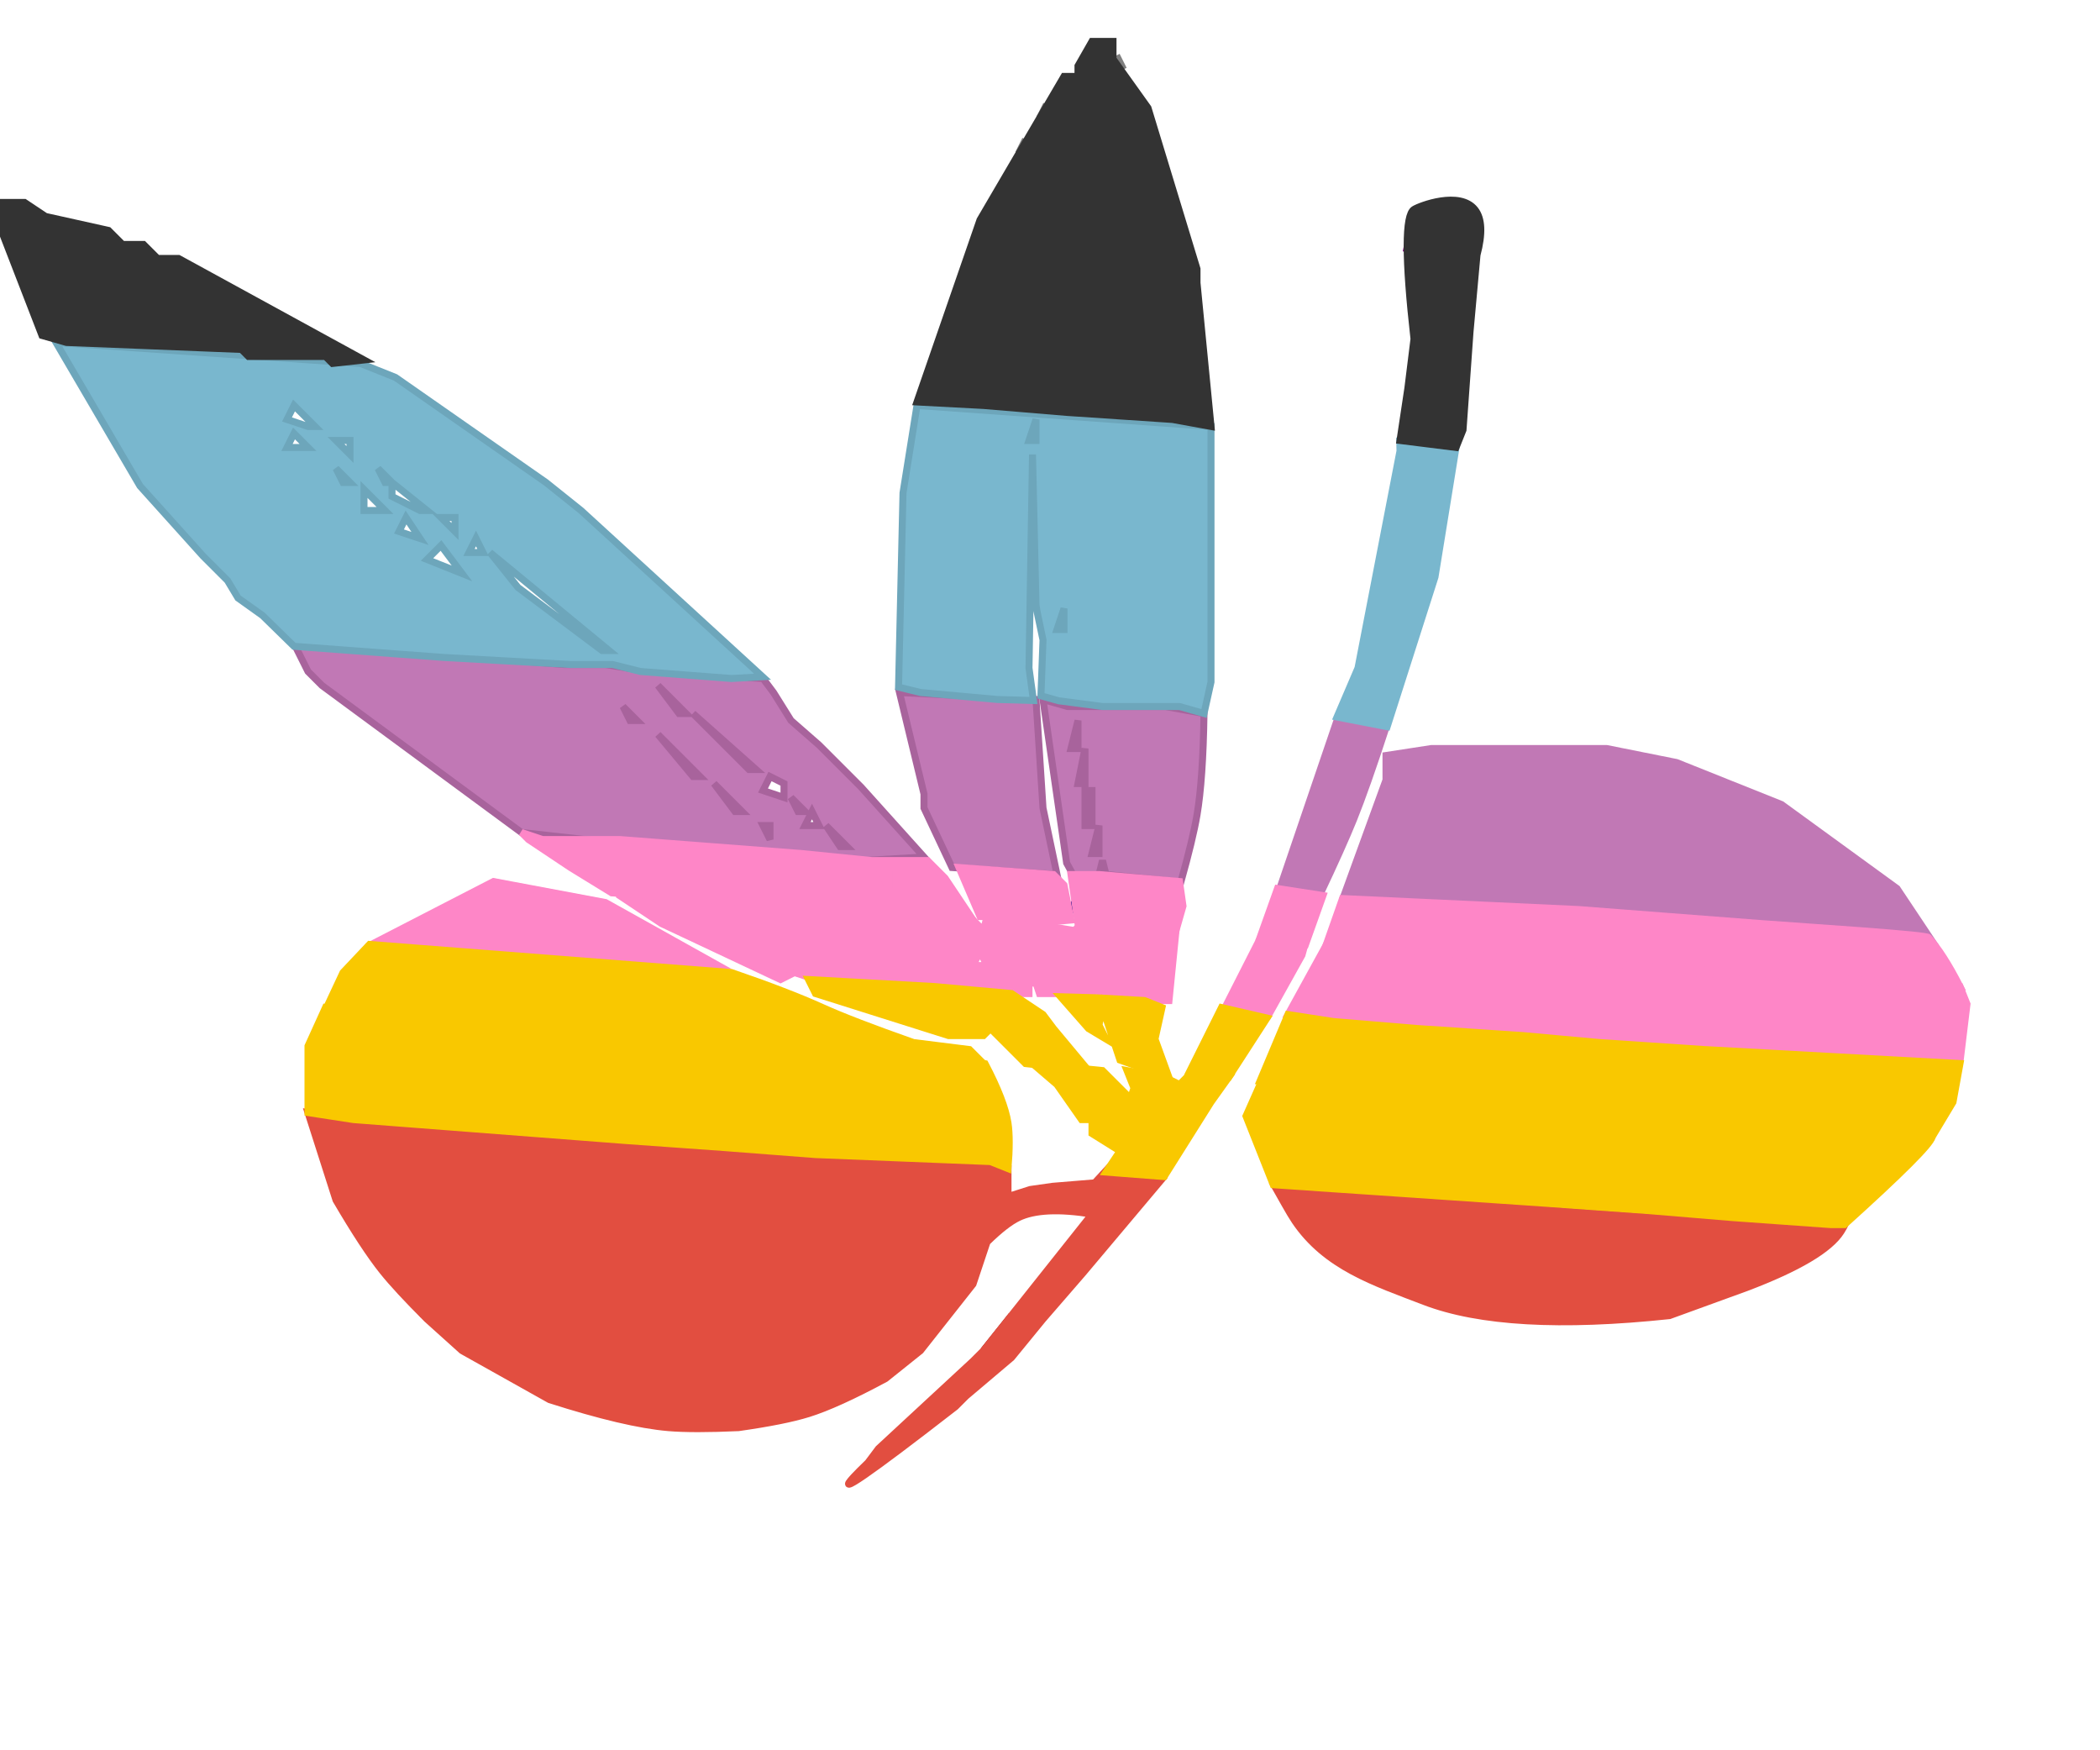 <?xml version="1.0" encoding="UTF-8" standalone="no"?><!-- Generator: Gravit.io --><svg xmlns="http://www.w3.org/2000/svg" xmlns:xlink="http://www.w3.org/1999/xlink" style="isolation:isolate" viewBox="0 0 300 250" width="300pt" height="250pt"><defs><clipPath id="_clipPath_PxCAFaEIw388Rvj06gzK5neELS19EHOZ"><rect width="300" height="250"/></clipPath></defs><g clip-path="url(#_clipPath_PxCAFaEIw388Rvj06gzK5neELS19EHOZ)"><g><path d=" M 147.5 75.913 L 148 78.413 L 147 78.413 L 147.5 75.913 Z " fill="rgb(0,0,0)" vector-effect="non-scaling-stroke" stroke-width="1" stroke="rgb(0,0,0)" stroke-opacity="100" stroke-linejoin="miter" stroke-linecap="butt" stroke-miterlimit="4"/><path d=" M 147.5 80.913 L 148 83.413 L 147 83.413 L 147.5 80.913 Z " fill="rgb(0,0,0)" vector-effect="non-scaling-stroke" stroke-width="1" stroke="rgb(0,0,0)" stroke-opacity="100" stroke-linejoin="miter" stroke-linecap="butt" stroke-miterlimit="4"/><path d=" M 124.5 123.913 L 127 125.413 L 125.5 125.913 L 124.5 123.913 Z " fill="rgb(0,0,0)" vector-effect="non-scaling-stroke" stroke-width="1" stroke="rgb(0,0,0)" stroke-opacity="100" stroke-linejoin="miter" stroke-linecap="butt" stroke-miterlimit="4"/><line x1="130.5" y1="128.913" x2="131.5" y2="130.913" vector-effect="non-scaling-stroke" stroke-width="1" stroke="rgb(0,0,0)" stroke-opacity="100" stroke-linejoin="miter" stroke-linecap="butt" stroke-miterlimit="4"/><line x1="134.5" y1="131.913" x2="137.5" y2="135.913" vector-effect="non-scaling-stroke" stroke-width="1" stroke="rgb(0,0,0)" stroke-opacity="100" stroke-linejoin="miter" stroke-linecap="butt" stroke-miterlimit="4"/><path d=" M 154.5 133.913 L 156 138.413 L 154 137.413 L 154.5 133.913 Z " fill="rgb(0,0,0)" vector-effect="non-scaling-stroke" stroke-width="1" stroke="rgb(0,0,0)" stroke-opacity="100" stroke-linejoin="miter" stroke-linecap="butt" stroke-miterlimit="4"/><path d=" M 147.5 59.913 L 148 62.413 L 147 62.413 L 147.5 59.913 Z " fill="rgb(0,0,127)" vector-effect="non-scaling-stroke" stroke-width="1" stroke="rgb(0,0,127)" stroke-opacity="100" stroke-linejoin="miter" stroke-linecap="butt" stroke-miterlimit="4"/><path d=" M 147.5 67.913 L 148 75.413 L 147 75.413 L 147.5 67.913 Z " fill="rgb(0,0,127)" vector-effect="non-scaling-stroke" stroke-width="1" stroke="rgb(0,0,127)" stroke-opacity="100" stroke-linejoin="miter" stroke-linecap="butt" stroke-miterlimit="4"/><path d=" M 151.5 86.913 L 152 89.413 L 151 89.413 L 151.5 86.913 Z " fill="rgb(0,0,127)" vector-effect="non-scaling-stroke" stroke-width="1" stroke="rgb(0,0,127)" stroke-opacity="100" stroke-linejoin="miter" stroke-linecap="butt" stroke-miterlimit="4"/><path d=" M 151.5 90.913 L 153 93.413 L 151 92.413 L 151.5 90.913 Z " fill="rgb(0,0,127)" vector-effect="non-scaling-stroke" stroke-width="1" stroke="rgb(0,0,127)" stroke-opacity="100" stroke-linejoin="miter" stroke-linecap="butt" stroke-miterlimit="4"/><path d=" M 153.5 102.913 L 155 109.413 L 154 109.413 L 153.5 102.913 Z " fill="rgb(0,0,127)" vector-effect="non-scaling-stroke" stroke-width="1" stroke="rgb(0,0,127)" stroke-opacity="100" stroke-linejoin="miter" stroke-linecap="butt" stroke-miterlimit="4"/><path d=" M 154.5 112.913 L 156 112.913 L 156 117.413 L 156.5 118.913 L 154.5 112.913 Z " fill="rgb(0,0,127)" vector-effect="non-scaling-stroke" stroke-width="1" stroke="rgb(0,0,127)" stroke-opacity="100" stroke-linejoin="miter" stroke-linecap="butt" stroke-miterlimit="4"/><line x1="271.5" y1="127.913" x2="273.5" y2="130.913" vector-effect="non-scaling-stroke" stroke-width="1" stroke="rgb(0,0,127)" stroke-opacity="100" stroke-linejoin="miter" stroke-linecap="butt" stroke-miterlimit="4"/><line x1="131.5" y1="128.913" x2="132.5" y2="130.913" vector-effect="non-scaling-stroke" stroke-width="1" stroke="rgb(0,0,127)" stroke-opacity="100" stroke-linejoin="miter" stroke-linecap="butt" stroke-miterlimit="4"/><line x1="153.5" y1="128.913" x2="152.5" y2="130.913" vector-effect="non-scaling-stroke" stroke-width="1" stroke="rgb(0,0,127)" stroke-opacity="100" stroke-linejoin="miter" stroke-linecap="butt" stroke-miterlimit="4"/><path d=" M 42 91.913 L 80.5 94.913 L 83.5 94.913 L 86.5 94.913 L 92.5 95.913 L 109 96.913 L 110.5 98.913 L 113 102.913 L 117 106.413 L 123 112.413 L 132 122.413 L 123.5 122.913 L 121 122.913 L 119.5 122.913 L 92.5 120.913 L 74.5 118.913 L 46 97.913 L 44 95.913 L 42 91.913 Z  M 94 97.913 L 97 101.913 L 98 101.913 L 94 97.913 Z  M 89 100.913 L 90 102.913 L 91 102.913 L 89 100.913 Z  M 99 101.913 L 107 109.913 L 108 109.913 L 99 101.913 Z  M 94 104.913 L 99 110.913 L 100 110.913 L 94 104.913 Z  M 110 110.913 L 109 112.913 L 112 113.913 L 112 111.913 L 110 110.913 Z  M 102 111.913 L 105 115.913 L 106 115.913 L 102 111.913 Z  M 113 113.913 L 114 115.913 L 115 115.913 L 113 113.913 Z  M 116 115.913 L 115 117.913 L 117 117.913 L 116 115.913 Z  M 109 117.913 L 110 119.913 L 110 117.913 L 109 117.913 Z  M 118 117.913 L 120 120.913 L 121 120.913 L 118 117.913 Z " fill="rgb(193,120,181)" vector-effect="non-scaling-stroke" stroke-width="1" stroke="rgb(168,99,156)" stroke-linejoin="miter" stroke-linecap="butt" stroke-miterlimit="4"/><path d=" M 128.5 98.913 L 128.598 98.918 L 148 99.913 L 149 115.413 L 151 124.913 L 136 123.913 L 132 115.413 L 132 113.413 L 128.5 98.913 Z " fill="rgb(193,120,181)" vector-effect="non-scaling-stroke" stroke-width="1" stroke="rgb(168,99,156)" stroke-linejoin="miter" stroke-linecap="butt" stroke-miterlimit="4"/><path d=" M 149 99.913 L 152.5 100.913 L 166.5 100.913 L 172 101.913 Q 171.859 111.37 171 116.413 Q 170.419 119.824 168.696 125.981 L 158 124.913 L 157.5 122.913 L 157 124.913 L 153.343 125.029 L 152.377 123.268 L 149 99.913 Z  M 154 102.913 L 153 106.913 L 154 106.913 L 154 102.913 Z  M 155 106.913 L 154 111.913 L 155 111.913 L 155 106.913 Z  M 155 112.913 L 155 117.913 L 156 117.913 L 156 112.913 L 155 112.913 Z  M 157 117.913 L 156 121.913 L 157 121.913 L 157 117.913 Z " fill="rgb(193,120,181)" vector-effect="non-scaling-stroke" stroke-width="1" stroke="rgb(168,99,156)" stroke-linejoin="miter" stroke-linecap="butt" stroke-miterlimit="4"/><path d=" M 191 102.913 L 198 103.913 Q 195.204 112.501 193.375 117.038 Q 191.809 120.922 188.5 127.913 L 183 126.413 L 191 102.913 Z " fill="rgb(193,120,181)" vector-effect="non-scaling-stroke" stroke-width="1" stroke="rgb(193,120,181)" stroke-linejoin="miter" stroke-linecap="butt" stroke-miterlimit="4"/><path d=" M 204.5 106.913 L 229.5 106.913 L 239.5 108.913 L 254.5 114.913 L 271 126.913 L 276 134.413 L 192 127.913 L 198 111.413 L 198 107.913 L 204.5 106.913 Z " fill="rgb(193,120,181)" vector-effect="non-scaling-stroke" stroke-width="1" stroke="rgb(193,120,181)" stroke-linejoin="miter" stroke-linecap="butt" stroke-miterlimit="4"/><path d=" M 70.5 125.913 L 86.5 128.913 L 102.644 137.925 L 89.5 137.913 L 88.5 136.913 L 63.5 135.913 L 62.5 134.913 L 54 134.413 L 70.5 125.913 Z " fill="rgb(254,134,199)" vector-effect="non-scaling-stroke" stroke-width="1" stroke="rgb(254,134,199)" stroke-linejoin="miter" stroke-linecap="butt" stroke-miterlimit="4"/><path d=" M 88.5 126.913 L 130.5 129.913 L 131.5 130.913 L 138.5 130.913 L 140.5 132.913 L 141 130.913 L 153.5 132.913 L 154.5 131.913 L 159.5 131.913 L 160.5 132.913 L 168 132.913 L 167 142.913 L 157.5 142.913 L 157 141.413 L 155.5 141.913 L 148.5 141.913 L 148 140.413 L 147 140.413 L 147 141.913 L 145.5 141.913 L 143.5 141.913 L 141.5 140.913 L 116.5 139.913 L 113.5 138.913 L 111.5 139.913 L 94.5 131.913 L 88.5 127.913 L 88.5 126.913 Z  M 155 133.913 L 154 137.913 L 155 137.913 L 155 133.913 Z  M 140 135.913 L 139 137.913 L 141 137.913 L 140 135.913 Z " fill="rgb(254,134,199)" vector-effect="non-scaling-stroke" stroke-width="1" stroke="rgb(254,134,199)" stroke-linejoin="miter" stroke-linecap="butt" stroke-miterlimit="4"/><path d=" M 180.07 133.938 L 186.908 133.143 L 186 136.413 L 181.158 145.105 L 175 143.913 L 180.07 133.938 Z " fill="rgb(254,134,199)" vector-effect="non-scaling-stroke" stroke-width="1" stroke="rgb(254,134,199)" stroke-linejoin="miter" stroke-linecap="butt" stroke-miterlimit="4"/><path d=" M 189.5 134.913 L 200.5 134.913 L 201.5 135.913 L 213.5 135.913 L 214.5 136.913 L 227.5 136.913 L 228.5 137.913 L 239.5 137.913 L 240.5 138.913 L 280 140.913 L 281 143.413 L 280.063 151.151 L 274.5 150.913 L 263.5 150.913 L 248.5 149.913 L 236.5 148.913 L 222.5 147.913 L 184 144.913 L 189.5 134.913 Z " fill="rgb(254,134,199)" vector-effect="non-scaling-stroke" stroke-width="1" stroke="rgb(254,134,199)" stroke-linejoin="miter" stroke-linecap="butt" stroke-miterlimit="4"/><path d=" M 74.5 118.913 L 77.5 119.913 L 88.5 119.913 L 114.5 121.913 L 124.5 122.913 L 129.5 122.913 L 132.5 122.913 L 135 125.413 L 138.727 130.983 L 133.5 130.913 L 129.5 129.913 L 121 129.913 L 118.5 128.913 L 106.5 128.913 L 87.389 127.531 L 81.5 123.913 L 75.5 119.913 L 74.5 118.913 Z  M 126 124.913 L 127 126.913 L 127 124.913 L 126 124.913 Z " fill="rgb(254,134,199)" vector-effect="non-scaling-stroke" stroke-width="1" stroke="rgb(254,134,199)" stroke-linejoin="miter" stroke-linecap="butt" stroke-miterlimit="4"/><path d=" M 137 123.913 L 150.5 124.913 L 152 126.413 L 153 131.413 L 147.5 131.913 L 146.5 130.913 L 140 130.913 L 137 123.913 Z " fill="rgb(254,134,199)" vector-effect="non-scaling-stroke" stroke-width="1" stroke="rgb(254,134,199)" stroke-linejoin="miter" stroke-linecap="butt" stroke-miterlimit="4"/><path d=" M 153 124.913 L 157 124.913 L 168.5 125.913 L 169 129.413 L 168 132.913 L 154 131.913 L 153 124.913 Z " fill="rgb(254,134,199)" vector-effect="non-scaling-stroke" stroke-width="1" stroke="rgb(254,134,199)" stroke-linejoin="miter" stroke-linecap="butt" stroke-miterlimit="4"/><path d=" M 182.5 126.913 L 189 127.913 L 186.5 134.913 L 180 133.913 L 182.5 126.913 Z " fill="rgb(254,134,199)" vector-effect="non-scaling-stroke" stroke-width="1" stroke="rgb(254,134,199)" stroke-linejoin="miter" stroke-linecap="butt" stroke-miterlimit="4"/><path d=" M 191.783 128.346 L 225.5 129.913 L 251.5 131.913 L 265.5 132.913 Q 275.241 133.634 275.5 133.913 Q 277.545 136.114 280 140.913 L 189.414 135.073 L 191.783 128.346 Z " fill="rgb(254,134,199)" vector-effect="non-scaling-stroke" stroke-width="1" stroke="rgb(254,134,199)" stroke-linejoin="miter" stroke-linecap="butt" stroke-miterlimit="4"/><line x1="261.5" y1="175.913" x2="259.5" y2="178.913" vector-effect="non-scaling-stroke" stroke-width="1" stroke="rgb(127,0,0)" stroke-opacity="100" stroke-linejoin="miter" stroke-linecap="butt" stroke-miterlimit="4"/><line x1="149.5" y1="181.913" x2="147.5" y2="184.913" vector-effect="non-scaling-stroke" stroke-width="1" stroke="rgb(127,0,0)" stroke-opacity="100" stroke-linejoin="miter" stroke-linecap="butt" stroke-miterlimit="4"/><line x1="59.5" y1="185.913" x2="60.5" y2="187.913" vector-effect="non-scaling-stroke" stroke-width="1" stroke="rgb(127,0,0)" stroke-opacity="100" stroke-linejoin="miter" stroke-linecap="butt" stroke-miterlimit="4"/><line x1="144.5" y1="187.913" x2="140.5" y2="192.913" vector-effect="non-scaling-stroke" stroke-width="1" stroke="rgb(127,0,0)" stroke-opacity="100" stroke-linejoin="miter" stroke-linecap="butt" stroke-miterlimit="4"/><path d=" M 201.5 32.913 L 202 35.413 L 201 35.413 L 201.5 32.913 Z " fill="rgb(127,0,127)" vector-effect="non-scaling-stroke" stroke-width="1" stroke="rgb(127,0,127)" stroke-opacity="100" stroke-linejoin="miter" stroke-linecap="butt" stroke-miterlimit="4"/><path d=" M 8 48.913 L 51.5 51.913 L 56.5 53.913 L 78 68.913 L 83 72.913 L 108.938 96.663 L 104.5 96.913 L 91.5 95.913 L 87.5 94.913 L 81.5 94.913 L 63.5 93.913 L 41.998 92.312 L 37.5 87.913 L 34 85.413 L 32.5 82.913 L 29 79.413 L 20 69.413 L 8 48.913 Z  M 42 57.913 L 41 59.913 L 44 60.913 L 45 60.913 L 42 57.913 Z  M 42 61.913 L 41 63.913 L 44 63.913 L 42 61.913 Z  M 48 62.913 L 49 63.913 L 50 64.913 L 50 62.913 L 48 62.913 Z  M 48 66.913 L 49 68.913 L 50 68.913 L 48 66.913 Z  M 54 66.913 L 55 68.913 L 56 68.913 L 54 66.913 Z  M 56 68.913 L 56 70.913 L 60 72.913 L 61 72.913 L 56 68.913 Z  M 52 69.913 L 52 72.913 L 55 72.913 L 52 69.913 Z  M 58 73.913 L 57 75.913 L 60 76.913 L 58 73.913 Z  M 63 73.913 L 65 75.913 L 65 73.913 L 63 73.913 Z  M 68 76.913 L 67 78.913 L 69 78.913 L 68 76.913 Z  M 63 77.913 L 61 79.913 L 66 81.913 L 63 77.913 Z  M 70 78.913 L 74 83.913 L 86 92.913 L 87 92.913 L 70 78.913 Z " fill="rgb(121,183,206)" vector-effect="non-scaling-stroke" stroke-width="1" stroke="rgb(109,166,187)" stroke-linejoin="miter" stroke-linecap="butt" stroke-miterlimit="4"/><path d=" M 131 57.913 L 173 60.913 L 173 61.413 L 173 97.413 L 172 101.913 L 168.5 100.913 L 157.5 100.913 L 151.237 100.094 L 148.706 99.381 L 149 91.413 L 148.166 87.427 L 148 86.413 L 147.5 64.913 L 147 95.413 L 147.637 100.058 L 142.5 99.913 L 131.5 98.913 L 128.363 98.147 L 129 70.413 L 131 57.913 Z  M 148 59.913 L 147 62.913 L 148 62.913 L 148 59.913 Z  M 152 86.913 L 151 89.913 L 152 89.913 L 152 86.913 Z " fill="rgb(121,183,206)" vector-effect="non-scaling-stroke" stroke-width="1" stroke="rgb(109,166,187)" stroke-linejoin="miter" stroke-linecap="butt" stroke-miterlimit="4"/><path d=" M 199.963 63.051 L 208 63.913 L 205 82.413 L 198.165 103.8 L 191 102.413 L 194 95.413 L 200 64.413 L 199.963 63.051 Z " fill="rgb(121,183,206)" vector-effect="non-scaling-stroke" stroke-width="1" stroke="rgb(121,183,206)" stroke-linejoin="miter" stroke-linecap="butt" stroke-miterlimit="4"/><line x1="159.5" y1="7.913" x2="160.5" y2="9.913" vector-effect="non-scaling-stroke" stroke-width="1" stroke="rgb(127,127,127)" stroke-opacity="100" stroke-linejoin="miter" stroke-linecap="butt" stroke-miterlimit="4"/><line x1="149.5" y1="14.913" x2="148.5" y2="16.913" vector-effect="non-scaling-stroke" stroke-width="1" stroke="rgb(127,127,127)" stroke-opacity="100" stroke-linejoin="miter" stroke-linecap="butt" stroke-miterlimit="4"/><line x1="146.5" y1="19.913" x2="145.5" y2="21.913" vector-effect="non-scaling-stroke" stroke-width="1" stroke="rgb(127,127,127)" stroke-opacity="100" stroke-linejoin="miter" stroke-linecap="butt" stroke-miterlimit="4"/><path d=" M 44 158.913 L 50.5 159.913 L 63.5 160.913 L 89.5 162.913 L 103.5 163.913 L 144 166.913 L 144 170.913 L 147.18 169.901 L 150.379 169.444 L 156.391 168.952 L 159.375 165.725 L 166 168.413 L 154.688 181.85 L 149 188.413 L 144.5 193.913 L 138 199.413 L 136.5 200.913 Q 117.744 215.472 122 210.913 Q 122.678 210.186 124 208.913 L 125.5 206.913 L 139 194.413 L 140.5 192.913 L 156 173.413 Q 148.92 172.269 145.5 173.913 Q 143.681 174.787 141 177.413 L 139 183.413 L 131.5 192.913 L 126.5 196.913 Q 119.563 200.645 115.5 201.913 Q 112.073 202.981 105.5 203.913 Q 99.005 204.208 95.5 203.913 Q 89.363 203.396 78.5 199.913 L 66 192.913 L 61 188.413 Q 56.692 184.109 54.635 181.534 Q 51.977 178.207 48 171.413 L 44 158.913 Z " fill="rgb(226,78,64)" vector-effect="non-scaling-stroke" stroke-width="1" stroke="rgb(226,78,64)" stroke-linejoin="miter" stroke-linecap="butt" stroke-miterlimit="4"/><path d=" M 181.719 168.756 L 183.5 169.913 L 194.5 169.913 L 195.5 170.913 L 209.5 171.913 L 222.5 172.913 L 236.5 173.913 Q 269.449 165.826 263 175.913 Q 260.563 179.725 249.5 183.913 L 238.5 187.913 Q 215.187 190.393 203.5 185.913 C 196.31 183.156 189.418 180.941 185 174.413 Q 184.426 173.564 183.5 171.913 L 181.719 168.756 Z " fill="rgb(226,78,64)" vector-effect="non-scaling-stroke" stroke-width="1" stroke="rgb(226,78,64)" stroke-linejoin="miter" stroke-linecap="butt" stroke-miterlimit="4"/><path class="yellow" id="yellow" d=" M 46.5 143.913 L 56.5 145.913 L 81.5 146.913 L 82.5 147.913 L 94.5 147.913 L 95.5 148.913 L 108.5 148.913 L 109.5 149.913 L 121.5 149.913 L 122.5 150.913 L 135.5 150.913 L 140.728 151.935 Q 143.509 157.233 144 160.413 Q 144.35 162.679 144 166.913 L 141.5 165.913 L 116.5 164.913 L 103.5 163.913 L 89.5 162.913 L 63.5 160.913 L 50.5 159.913 L 44 158.913 L 44 149.413 L 46.5 143.913 Z " fill="rgb(249,200,0)" vector-effect="non-scaling-stroke" stroke-width="1" stroke="rgb(249,200,0)" stroke-linejoin="miter" stroke-linecap="butt" stroke-miterlimit="4"/><path id ="yellow" class="yellow" d=" M 147.5 151.913 L 157.5 152.913 L 161.5 156.913 L 162 155.413 L 161 152.913 L 166.5 153.913 L 168.5 154.913 L 169.5 153.913 L 175.5 153.913 L 173 157.413 L 166.305 168.056 L 158 167.413 L 160 164.413 L 156 161.913 L 156 159.913 L 154.5 159.913 L 151 154.913 L 147.5 151.913 Z " fill="rgb(249,200,0)" vector-effect="non-scaling-stroke" stroke-width="1" stroke="rgb(249,200,0)" stroke-linejoin="miter" stroke-linecap="butt" stroke-miterlimit="4"/><path class="yellow" d=" M 180 154.913 L 201.5 155.913 L 202.5 156.913 L 215.5 156.913 L 216.5 157.913 L 228.5 157.913 L 229.5 158.913 L 242.5 158.913 L 243.5 159.913 L 255.5 159.913 L 256.5 160.913 L 269.5 160.913 Q 276.418 160.048 276 162.413 Q 275.742 163.869 263.5 174.913 L 261.5 174.913 L 247.5 173.913 L 235.5 172.913 L 221.5 171.913 L 181.891 169.217 L 178 159.413 L 180 154.913 Z " fill="rgb(249,200,0)" vector-effect="non-scaling-stroke" stroke-width="1" stroke="rgb(249,200,0)" stroke-linejoin="miter" stroke-linecap="butt" stroke-miterlimit="4"/><path d=" M 156 5.913 L 159 5.913 L 159 8.413 L 164 15.413 L 171 38.413 L 171 40.413 L 173 60.913 L 167.5 59.913 L 152.5 58.913 L 140.5 57.913 L 131 57.413 L 140 31.413 L 152 10.913 L 154 10.913 L 154 9.413 L 156 5.913 Z " fill="rgb(51,51,51)" vector-effect="non-scaling-stroke" stroke-width="1" stroke="rgb(51,51,51)" stroke-linejoin="miter" stroke-linecap="butt" stroke-miterlimit="4"/><path d=" M 0 28.913 L 3.5 28.913 L 6.5 30.913 L 15.5 32.913 L 17.5 34.913 L 20.5 34.913 L 22.5 36.913 L 25.5 36.913 L 52 51.413 L 47.5 51.913 L 46.5 50.913 L 35.5 50.913 L 34.5 49.913 L 9.5 48.913 L 6 47.913 L 0 32.413 L 0 28.913 Z " fill="rgb(51,51,51)" vector-effect="non-scaling-stroke" stroke-width="1" stroke="rgb(51,51,51)" stroke-linejoin="miter" stroke-linecap="butt" stroke-miterlimit="4"/><path d=" M 210.72 29.956 Q 212.213 31.864 211 36.413 L 210 47.413 L 209 61.413 L 208 63.913 L 200 62.913 L 201.127 55.436 L 202 48.413 Q 200.048 31.155 202 29.913 C 202.8 29.403 208.549 27.181 210.72 29.956 Z " fill="rgb(51,51,51)" vector-effect="non-scaling-stroke" stroke-width="1" stroke="rgb(51,51,51)" stroke-linejoin="miter" stroke-linecap="butt" stroke-miterlimit="4"/><path d=" M 52.791 134.898 L 104.5 138.913 Q 112.547 141.673 117.5 143.913 Q 121.76 145.839 130.5 148.913 L 138.5 149.913 L 140 151.413 L 136.5 151.913 L 122.5 150.913 L 109.5 149.913 L 108.5 148.913 L 95.5 148.913 L 94.5 147.913 L 82.5 147.913 L 81.5 146.913 L 68.5 146.913 L 67.5 145.913 L 46.49 144.273 L 49 138.913 L 52.791 134.898 Z " fill="rgb(249,200,0)" vector-effect="non-scaling-stroke" stroke-width="1" stroke="rgb(249,200,0)" stroke-linejoin="miter" stroke-linecap="butt" stroke-miterlimit="4"/><path d=" M 115.5 139.913 L 133.5 140.913 L 144.5 141.913 L 149 144.913 L 150.5 146.913 L 155.5 152.913 L 146.5 151.913 L 141.5 146.913 L 140.5 147.913 L 135.5 147.913 L 116.5 141.913 L 115.5 139.913 Z " fill="rgb(249,200,0)" vector-effect="non-scaling-stroke" stroke-width="1" stroke="rgb(249,200,0)" stroke-linejoin="miter" stroke-linecap="butt" stroke-miterlimit="4"/><path d=" M 151.509 142.375 L 156.566 142.516 L 163.5 142.913 L 166 143.913 L 165 148.413 L 167 153.913 L 160 151.413 L 157.5 143.913 L 157 146.413 L 158 148.413 L 155.5 146.913 L 151.509 142.375 Z " fill="rgb(249,200,0)" vector-effect="non-scaling-stroke" stroke-width="1" stroke="rgb(249,200,0)" stroke-linejoin="miter" stroke-linecap="butt" stroke-miterlimit="4"/><path d=" M 174.5 143.913 L 181 145.413 L 175.5 153.913 L 170.5 153.913 L 169.789 153.366 L 174.5 143.913 Z " fill="rgb(249,200,0)" vector-effect="non-scaling-stroke" stroke-width="1" stroke="rgb(249,200,0)" stroke-linejoin="miter" stroke-linecap="butt" stroke-miterlimit="4"/><path d=" M 184 144.913 L 190.5 145.913 L 202.5 146.913 L 217.5 147.913 L 228.5 148.913 L 243.5 149.913 L 280 151.913 L 279 157.413 L 276 162.413 L 180 154.413 L 184 144.913 Z " fill="rgb(249,200,0)" vector-effect="non-scaling-stroke" stroke-width="1" stroke="rgb(249,200,0)" stroke-linejoin="miter" stroke-linecap="butt" stroke-miterlimit="4"/></g></g></svg>